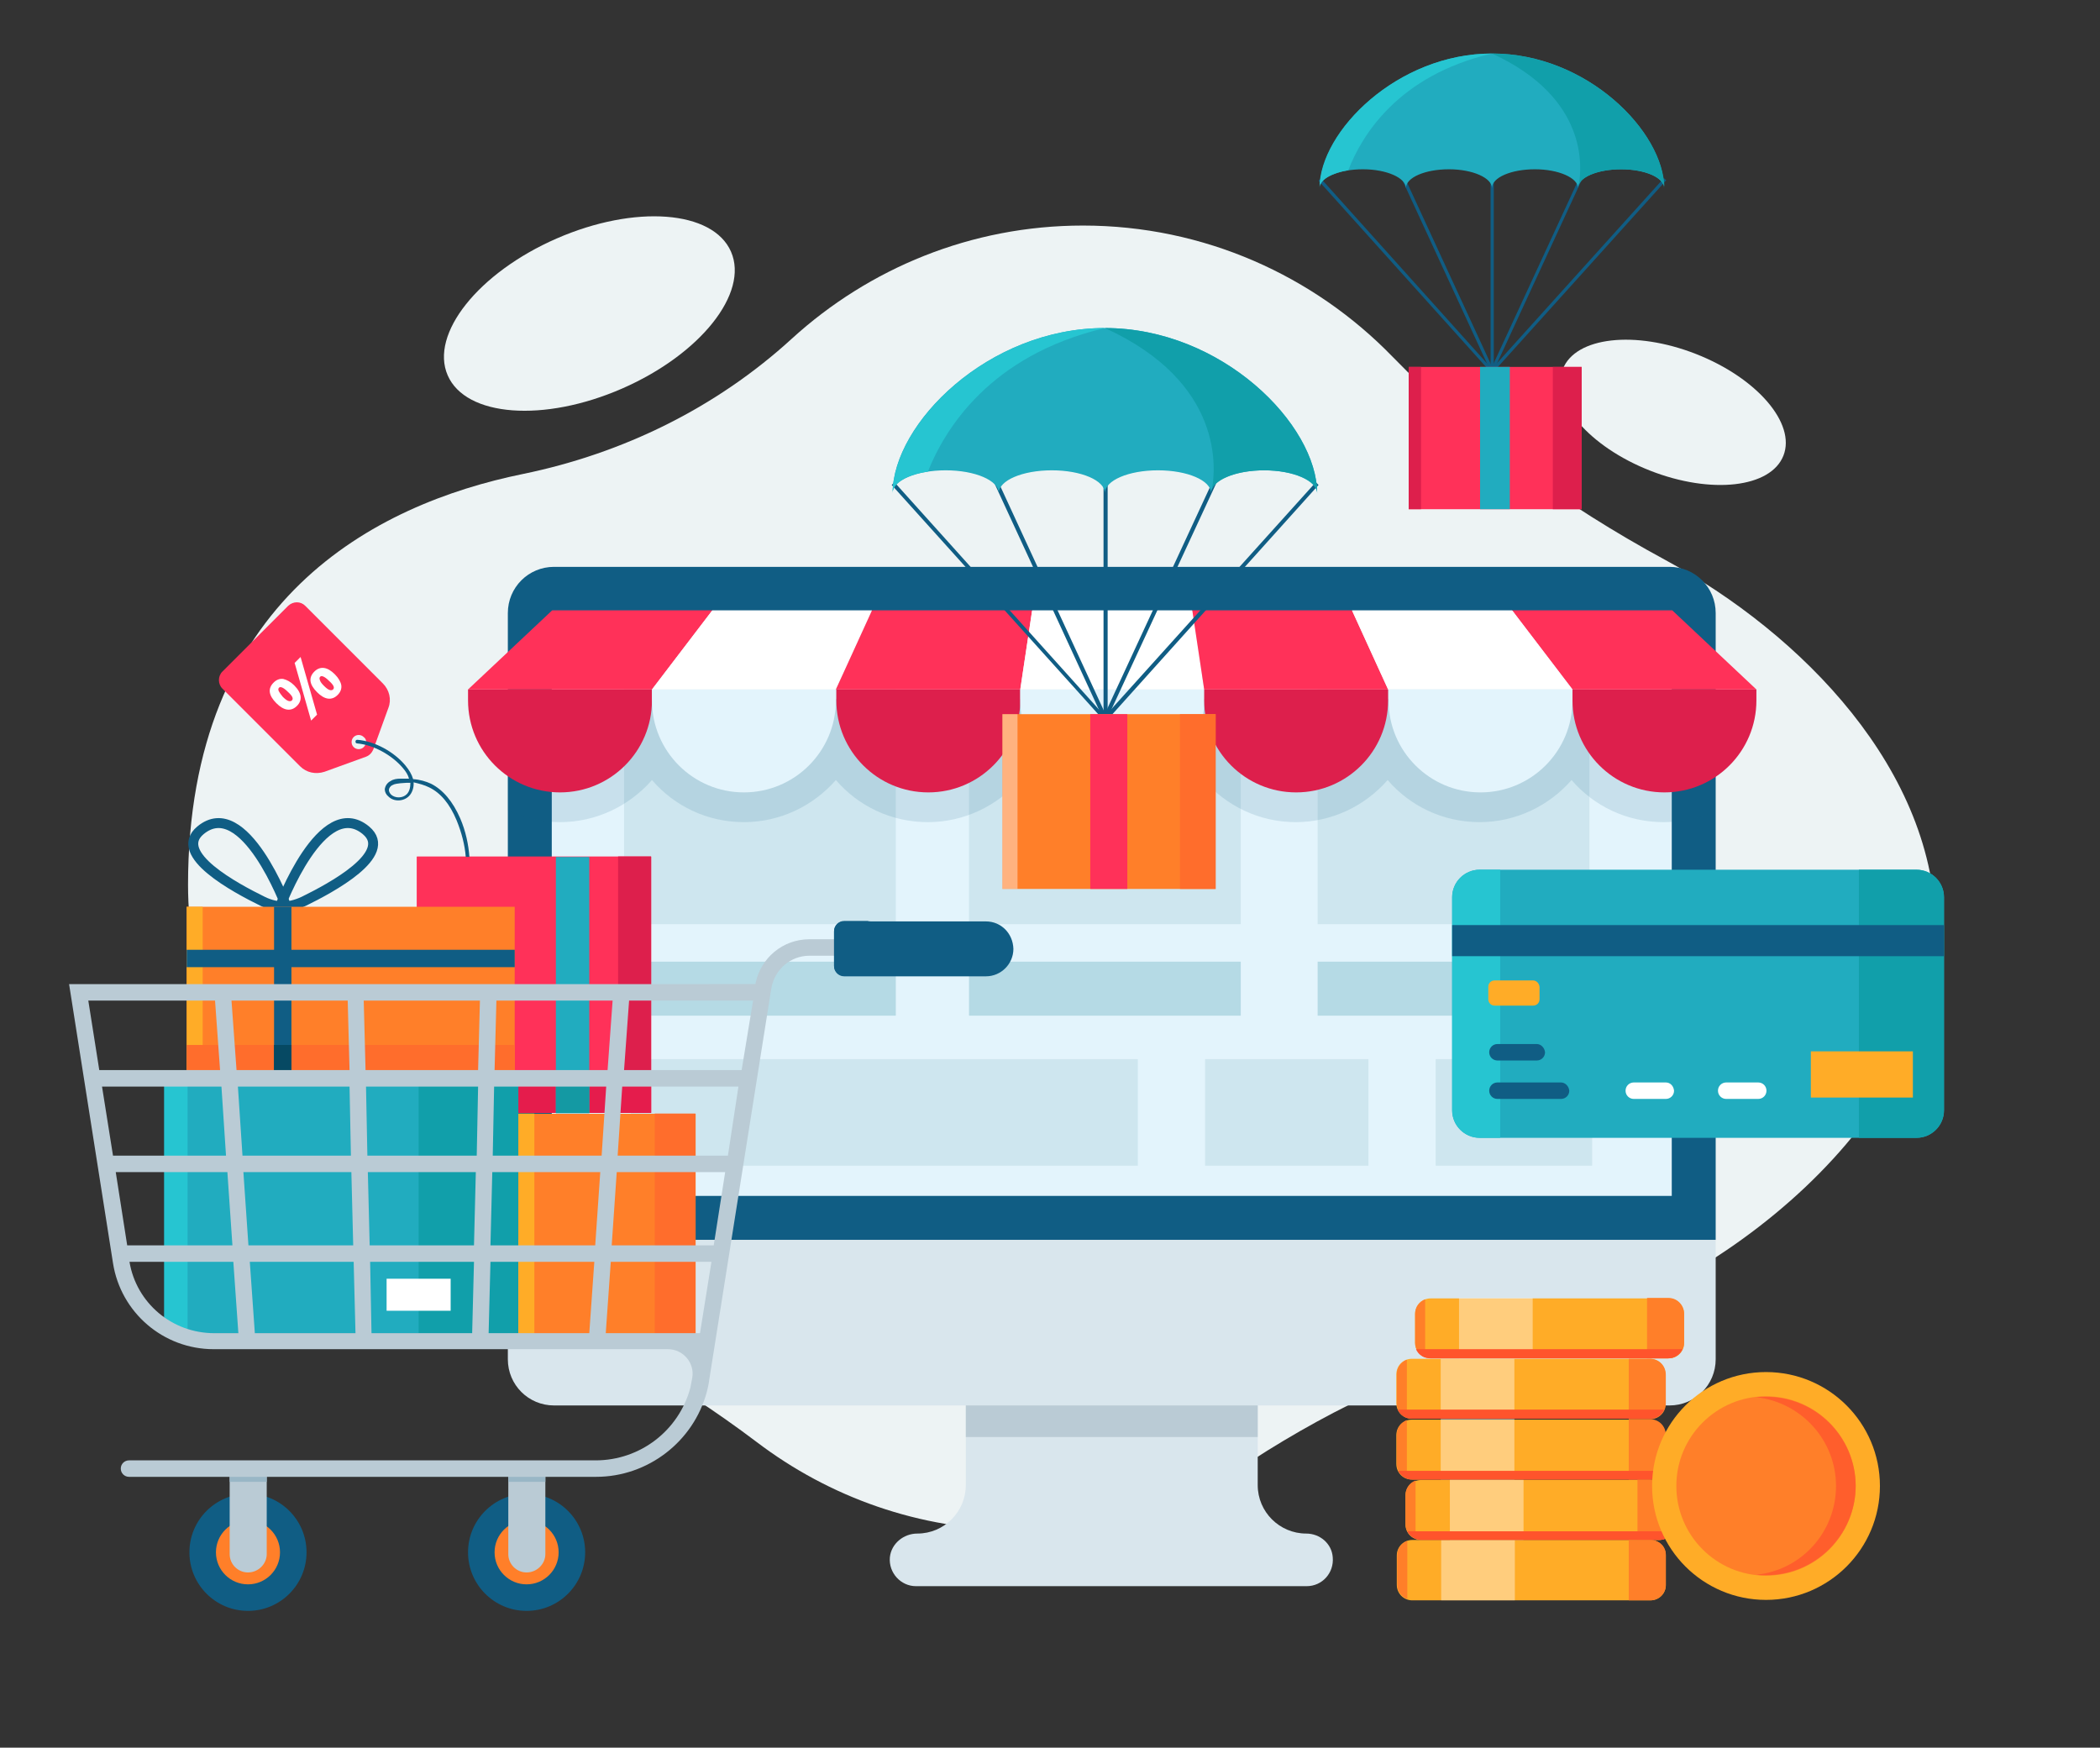<?xml version="1.0" encoding="utf-8"?>
<!-- Generator: Adobe Illustrator 21.0.0, SVG Export Plug-In . SVG Version: 6.00 Build 0)  -->
<svg version="1.1" id="Layer_1" xmlns="http://www.w3.org/2000/svg" xmlns:xlink="http://www.w3.org/1999/xlink" x="0px" y="0px"
	 viewBox="0 0 459 382" style="enable-background:new 0 0 459 382;" xml:space="preserve">
<rect x="0" y="0" width="459" height="382" fill="#333333" stroke="none"/>
<style type="text/css">
	.st0{fill:#EDF3F4;}
	.st1{fill:#D9E6ED;}
	.st2{fill:#105D84;}
	.st3{fill:#E3F4FC;}
	.st4{fill:#BACBD5;}
	.st5{fill:#CEE6EF;}
	.st6{fill:#B5DAE5;}
	.st7{opacity:0.13;fill:#105D84;}
	.st8{fill:#DD1F4C;}
	.st9{fill:#FF3159;}
	.st10{fill:#FFFFFF;}
	.st11{fill:none;stroke:#105D84;stroke-width:2.172;stroke-miterlimit:10;}
	.st12{fill:#E51C4C;}
	.st13{fill:#21ACBF;}
	.st14{fill:#1499A3;}
	.st15{fill:#26C5D1;}
	.st16{fill:#119FAA;}
	.st17{fill:#FF7F29;}
	.st18{fill:#FFAC27;}
	.st19{fill:#FF6D2C;}
	.st20{fill:#064963;}
	.st21{fill:#99B7C6;}
	.st22{opacity:0.4;fill:#FFFFFF;}
	.st23{fill:#FF542C;}
	.st24{fill:#FF5E2C;}
</style>
<g>
	<g>
		<path class="st0" d="M364,122.4c-22-11.9-42.3-26.6-59.7-44.5c-17.1-17.6-41.1-28.6-67.6-28.6c-24.5,0-46.8,9.4-63.6,24.7
			c-16.5,15.1-36.9,25.1-58.8,29.6c-32.3,6.6-73.2,27.5-73.2,89.8c0,39.9,28.9,76.1,65.2,89.3c21.2,7.7,41.1,18.9,59.1,32.5
			c15.8,12,35.5,19.2,56.9,19.2c18.9,0,36.4-5.6,51.2-15.1c18.7-12.1,39.1-21.6,60.8-26.7c42.2-9.8,88.8-48.7,88.8-89
			C423.2,168.3,393.7,138.5,364,122.4z"/>
		
			<ellipse transform="matrix(0.916 -0.4 0.4 0.916 -16.655 57.346)" class="st0" cx="128.9" cy="68.5" rx="33.8" ry="17.9"/>
		
			<ellipse transform="matrix(0.365 -0.931 0.931 0.365 148.333 397.708)" class="st0" cx="365.7" cy="90.1" rx="13.7" ry="25.9"/>
	</g>
	<g>
		<g>
			<g>
				<path class="st1" d="M111,271.1v26c0,5.6,4.5,10.1,10.1,10.1h243.8c5.6,0,10.1-4.5,10.1-10.1v-26H111z"/>
				<path class="st2" d="M375,134c0-5.6-4.5-10.1-10.1-10.1H121.1c-5.6,0-10.1,4.5-10.1,10.1v137h264V134z"/>
				<path class="st3" d="M120.6,261.4V134c0-0.3,0.2-0.5,0.5-0.5h243.8c0.3,0,0.5,0.2,0.5,0.5v127.4H120.6z"/>
				<path class="st1" d="M285.5,335.2L285.5,335.2c-5.8,0-10.6-4.7-10.6-10.6v-17.5h-63.8v17.5c0,5.8-4.7,10.6-10.6,10.6h0
					c-3,0-5.7,2.2-6,5.2c-0.3,3.4,2.4,6.3,5.7,6.3h85.4c3.4,0,6-2.9,5.7-6.3C291.1,337.4,288.5,335.2,285.5,335.2z"/>
				<rect x="211.1" y="307.2" class="st4" width="63.8" height="6.9"/>
			</g>
			<g>
				<g>
					<rect x="136.4" y="147.4" class="st5" width="59.4" height="54.6"/>
					<rect x="136.4" y="210.2" class="st6" width="59.4" height="11.8"/>
					<rect x="211.8" y="147.4" class="st5" width="59.4" height="54.6"/>
					<rect x="211.8" y="210.2" class="st6" width="59.4" height="11.8"/>
					<rect x="288" y="147.4" class="st5" width="59.4" height="54.6"/>
					<rect x="288" y="210.2" class="st6" width="59.4" height="11.8"/>
				</g>
				<rect x="137.9" y="231.5" class="st5" width="110.8" height="23.3"/>
				<rect x="263.4" y="231.5" class="st5" width="35.7" height="23.3"/>
				<rect x="313.8" y="231.5" class="st5" width="34.2" height="23.3"/>
			</g>
			<path class="st7" d="M111,152.8v24.3c3.5,1.6,7.3,2.6,11.4,2.6c8,0,15.2-3.6,20.1-9.2c4.9,5.7,12.1,9.2,20.1,9.2
				c8,0,15.2-3.6,20.1-9.2c4.9,5.7,12.1,9.2,20.1,9.2c8,0,15.2-3.6,20.1-9.2c4.9,5.7,12.1,9.2,20.1,9.2c8,0,15.2-3.6,20.1-9.2
				c4.9,5.6,12.1,9.2,20.1,9.2c8,0,15.2-3.6,20.1-9.2c4.9,5.7,12.1,9.2,20.1,9.2c8,0,15.2-3.6,20.1-9.2c4.9,5.7,12.1,9.2,20.1,9.2
				c4,0,7.8-0.9,11.2-2.5v-24.4H111z"/>
			<g>
				<path class="st8" d="M142.5,150.7h-40.2v2.4c0,11.1,9,20.1,20.1,20.1l0,0c11.1,0,20.1-9,20.1-20.1V150.7z"/>
				<path class="st3" d="M182.7,150.7h-40.2v2.4c0,11.1,9,20.1,20.1,20.1l0,0c11.1,0,20.1-9,20.1-20.1V150.7z"/>
				<path class="st8" d="M223,150.7h-40.2v2.4c0,11.1,9,20.1,20.1,20.1l0,0c11.1,0,20.1-9,20.1-20.1V150.7z"/>
				<path class="st3" d="M263.2,150.7H223v2.4c0,11.1,9,20.1,20.1,20.1l0,0c11.1,0,20.1-9,20.1-20.1V150.7z"/>
				<path class="st8" d="M303.4,150.7h-40.2v2.4c0,11.1,9,20.1,20.1,20.1l0,0c11.1,0,20.1-9,20.1-20.1V150.7z"/>
				<path class="st8" d="M383.9,150.7h-40.2v2.4c0,11.1,9,20.1,20.1,20.1h0c11.1,0,20.1-9,20.1-20.1V150.7z"/>
				<g>
					<polygon class="st9" points="120.7,133.4 102.3,150.7 142.5,150.7 155.7,133.4 					"/>
					<polygon class="st10" points="155.7,133.4 142.5,150.7 182.7,150.7 190.6,133.4 					"/>
					<polygon class="st9" points="190.6,133.4 182.7,150.7 223,150.7 225.6,133.4 					"/>
					<polygon class="st10" points="225.6,133.4 223,150.7 263.2,150.7 260.6,133.4 					"/>
					<polygon class="st9" points="260.6,133.4 263.2,150.7 303.4,150.7 295.5,133.4 					"/>
					<polygon class="st9" points="330.5,133.4 343.7,150.7 383.9,150.7 365.5,133.4 					"/>
					<polygon class="st10" points="295.5,133.4 303.4,150.7 343.7,150.7 330.5,133.4 					"/>
				</g>
				<path class="st3" d="M343.7,150.7h-40.2v2.4c0,11.1,9,20.1,20.1,20.1h0c11.1,0,20.1-9,20.1-20.1V150.7z"/>
			</g>
		</g>
		<g>
			<g>
				<path class="st11" d="M62.6,198.2c0,0-9.2-24.7-18.8-16.7c-6.2,5.2,7.7,12.6,13.6,15.5C59,197.8,60.8,198.2,62.6,198.2
					L62.6,198.2z"/>
				<path class="st11" d="M61.2,198.2c0,0,9.2-24.7,18.8-16.7c6.2,5.2-7.7,12.6-13.6,15.5C64.7,197.8,63,198.2,61.2,198.2
					L61.2,198.2z"/>
			</g>
			
				<rect x="88.7" y="189.7" transform="matrix(6.123234e-17 -1 1 6.123234e-17 -98.579 331.937)" class="st9" width="56" height="51.2"/>
			
				<rect x="88.7" y="189.7" transform="matrix(6.123234e-17 -1 1 6.123234e-17 -98.579 331.937)" class="st9" width="56" height="51.2"/>
			<g>
				<g>
					<path class="st9" d="M63,132.4l-7.2,7.2l-7.2,7.2c-1,1-1,2.7,0,3.7l17,17c1.4,1.4,3.4,1.8,5.3,1.2l9.1-3.3
						c0.8-0.3,1.3-0.9,1.6-1.6l3.3-9.1c0.7-1.8,0.2-3.9-1.2-5.3l-17-17C65.7,131.4,64.1,131.4,63,132.4z M79.5,163.3
						c-0.6,0.6-1.6,0.6-2.2,0c-0.6-0.6-0.6-1.6,0-2.2c0.6-0.6,1.6-0.6,2.2,0C80.2,161.6,80.2,162.6,79.5,163.3z"/>
					<g>
						<path class="st10" d="M64.3,149.8c0.9,0.9,1.3,1.7,1.4,2.4c0.1,0.8-0.2,1.5-0.8,2.1c-0.6,0.6-1.3,0.9-2.1,0.8
							c-0.8-0.1-1.6-0.6-2.4-1.4c-1.7-1.7-1.9-3.2-0.6-4.5c0.6-0.6,1.3-0.9,2.1-0.8C62.7,148.6,63.5,149,64.3,149.8z M61.8,152.3
							c0.5,0.5,0.9,0.8,1.2,0.9c0.3,0.1,0.6,0.1,0.8-0.1c0.4-0.4,0.1-1-0.9-1.9c-0.9-0.9-1.6-1.2-1.9-0.9c-0.2,0.2-0.2,0.4-0.1,0.7
							C61.1,151.4,61.4,151.8,61.8,152.3z M65.7,143.6l3.6,12.6l-1.3,1.3l-3.6-12.6L65.7,143.6z M73.2,147.4
							c0.8,0.8,1.3,1.7,1.4,2.4c0.1,0.8-0.2,1.5-0.8,2.1c-0.6,0.6-1.3,0.9-2.1,0.8c-0.8-0.1-1.6-0.6-2.4-1.4
							c-1.7-1.7-1.9-3.2-0.6-4.5c0.6-0.6,1.3-0.9,2.1-0.8C71.6,146.1,72.4,146.6,73.2,147.4z M70.8,149.9c0.5,0.5,0.9,0.8,1.2,0.9
							c0.3,0.1,0.6,0.1,0.8-0.1c0.4-0.4,0.1-1-0.9-1.9c-0.9-0.9-1.6-1.2-1.9-0.9c-0.2,0.2-0.2,0.4-0.1,0.7
							C70,149,70.3,149.4,70.8,149.9z"/>
					</g>
				</g>
				<path class="st2" d="M93.8,172.1c2.5,1.2,4.5,3.6,6,7.2c1.1,2.7,1.8,5.4,2,8h0.8c-0.2-2.7-0.8-5.6-2-8.4
					c-1.6-3.7-3.8-6.3-6.4-7.6c-1.1-0.5-2.4-0.9-3.9-1c-0.3-1-0.8-1.9-1.7-3c-2.5-3-6.7-5.3-10.5-5.6c-0.2,0-0.4,0.1-0.4,0.4
					c0,0.2,0.1,0.4,0.4,0.4c3.5,0.3,7.5,2.5,9.9,5.3c0.7,0.8,1.2,1.6,1.4,2.4c-0.6,0-1.3,0-2,0c-0.6,0-1.4,0.1-2,0.5
					c-0.8,0.4-1.2,1.1-1.3,1.8c0,0.6,0.3,1.2,0.8,1.6c1.2,1.2,3.3,1.1,4.5-0.1c0.7-0.7,1.1-1.9,1-3
					C91.7,171.3,92.8,171.6,93.8,172.1z M88.9,173.6c-0.9,0.9-2.5,0.9-3.4,0.1c-0.3-0.3-0.5-0.7-0.5-1c0-0.4,0.3-0.9,0.8-1.1
					c0.5-0.3,1.1-0.3,1.7-0.4c0.5,0,0.9-0.1,1.4-0.1c0.3,0,0.5,0,0.8,0C89.7,172.1,89.5,173,88.9,173.6z"/>
			</g>
			<rect x="135.1" y="187.2" class="st8" width="7.2" height="56"/>
			
				<rect x="113" y="214" transform="matrix(6.123234e-17 -1 1 6.123234e-17 -122.894 356.252)" class="st12" width="7.4" height="51.2"/>
			
				<rect x="97.1" y="211.6" transform="matrix(6.123234e-17 -1 1 6.123234e-17 -90.104 340.411)" class="st13" width="56" height="7.3"/>
			<rect x="121.5" y="235.9" class="st14" width="7.3" height="7.4"/>
			<g>
				<rect x="35.9" y="235.3" class="st13" width="77.3" height="56.2"/>
				<rect x="35.9" y="235.3" class="st15" width="5.1" height="56.2"/>
				<rect x="91.5" y="235.3" class="st16" width="21.8" height="56.2"/>
				<rect x="84.5" y="279.5" class="st10" width="14" height="7"/>
			</g>
			<rect x="40.8" y="198.2" class="st17" width="71.7" height="37.2"/>
			<rect x="40.8" y="198.2" class="st18" width="3.5" height="37.2"/>
			<rect x="59.9" y="198.2" class="st2" width="3.8" height="37.2"/>
			<rect x="40.8" y="207.6" class="st2" width="71.7" height="3.8"/>
			<rect x="40.8" y="228.4" class="st19" width="71.7" height="7"/>
			
				<rect x="108.6" y="248.1" transform="matrix(6.123234e-17 -1 1 6.123234e-17 -134.752 400.149)" class="st17" width="48.1" height="38.7"/>
			<rect x="113.3" y="243.4" class="st18" width="3.5" height="48.1"/>
			<rect x="143.1" y="243.4" class="st19" width="8.9" height="48.1"/>
			<rect x="59.9" y="228.4" class="st20" width="3.8" height="7"/>
			<rect x="59.9" y="228.4" class="st20" width="3.8" height="7"/>
			<g>
				<g>
					<g>
						<circle class="st2" cx="115.1" cy="339.3" r="12.8"/>
						<circle class="st17" cx="115.1" cy="339.3" r="7"/>
						<path class="st4" d="M115.1,343.7L115.1,343.7c-2.2,0-4-1.8-4-4v-18.5h8.1v18.5C119.2,341.8,117.4,343.7,115.1,343.7z"/>
					</g>
					<rect x="111.1" y="321.1" class="st21" width="8.1" height="2.8"/>
				</g>
				<g>
					<g>
						<circle class="st2" cx="54.2" cy="339.3" r="12.8"/>
						<circle class="st17" cx="54.2" cy="339.3" r="7"/>
						<path class="st4" d="M54.2,343.7L54.2,343.7c-2.2,0-4-1.8-4-4v-18.5h8.1v18.5C58.3,341.8,56.5,343.7,54.2,343.7z"/>
					</g>
					<rect x="50.2" y="321.1" class="st21" width="8.1" height="2.8"/>
				</g>
				<path class="st4" d="M176.9,205.3c-5.8,0-10.7,4.1-11.8,9.8H15.1l9.6,61c1.7,10.8,11,18.8,22,18.8h99.3c3.3,0,5.9,3,5.3,6.3l0,0
					c-0.1,0.7-0.3,1.4-0.4,2.1c-2.5,9.4-11,15.9-20.7,15.9H28.2c-1,0-1.8,0.8-1.8,1.8c0,1,0.8,1.8,1.8,1.8h102.1
					c11.3,0,21.3-7.7,24.2-18.6c0.2-0.8,0.4-1.6,0.5-2.5l13.4-84.5l0.2-1.2c0.7-4.1,4.2-7.1,8.3-7.1h40.4v-3.6H176.9z M27.8,272.2
					l-2.5-16h24.4l1.1,16H27.8z M49.4,252.6H24.7l-2.4-15.1h26.1L49.4,252.6z M50.6,218.7H76l0.4,15.2H51.7L50.6,218.7z
					 M159.1,252.6h-24.1l1-15.1h25.4L159.1,252.6z M107.7,252.6l0.3-15.1h24.5l-1,15.1H107.7z M131.2,256.2l-1.1,16h-22.9l0.4-16
					H131.2z M108.1,233.9l0.4-15.2h25.4l-1.1,15.2H108.1z M80.3,252.6L80,237.5h24.5l-0.3,15.1H80.3z M104,256.2l-0.4,16H80.8
					l-0.4-16H104z M79.9,233.9l-0.4-15.2h25.4l-0.4,15.2H79.9z M77.2,272.2H54.3l-1.1-16h23.6L77.2,272.2z M76.4,237.5l0.3,15.1H53
					l-1-15.1H76.4z M54.6,275.8h22.7l0.4,15.6h-22L54.6,275.8z M80.9,275.8h22.7l-0.4,15.6h-22L80.9,275.8z M107.2,275.8h22.7
					l-1.1,15.6h-22L107.2,275.8z M133.5,275.8h22l-2.5,15.6h-20.6L133.5,275.8z M133.7,272.2l1.1-16h23.7l-2.5,16H133.7z
					 M162.1,233.9h-25.7l1.1-15.2h27.1L162.1,233.9z M47,218.7l1.1,15.2H21.7l-2.4-15.2H47z M28.3,275.8H51l1.1,15.6h-5.3
					C37.6,291.4,29.8,284.8,28.3,275.8z"/>
				<path class="st2" d="M215.5,201.4h-31c-1.2,0-2.2,1-2.2,2.2v7.6c0,1.2,1,2.2,2.2,2.2h31c3.3,0,6-2.7,6-6l0,0
					C221.4,204,218.8,201.4,215.5,201.4z"/>
				<path class="st2" d="M188.1,211.1v-7.6c0-1.2,1-2.2,2.2-2.2h-5.8c-1.2,0-2.2,1-2.2,2.2v7.6c0,1.2,1,2.2,2.2,2.2h5.8
					C189,213.3,188.1,212.3,188.1,211.1z"/>
			</g>
		</g>
		<g>
			<g>
				<path class="st18" d="M360.7,349.8h-52c-1.9,0-3.4-1.5-3.4-3.4V340c0-1.9,1.5-3.4,3.4-3.4h52c1.9,0,3.4,1.5,3.4,3.4v6.3
					C364.2,348.2,362.7,349.8,360.7,349.8z"/>
				<path class="st17" d="M307.6,336.8c-1.3,0.5-2.2,1.7-2.2,3.2v6.3c0,1.5,0.9,2.7,2.2,3.2V336.8z"/>
				<rect x="315" y="336.6" class="st22" width="16.1" height="13.2"/>
				<path class="st17" d="M360.7,336.6h-4.7v13.2h4.7c1.9,0,3.4-1.5,3.4-3.4V340C364.2,338.1,362.7,336.6,360.7,336.6z"/>
			</g>
			<g>
				<path class="st18" d="M362.6,336.6h-52c-1.9,0-3.4-1.5-3.4-3.4v-6.3c0-1.9,1.5-3.4,3.4-3.4h52c1.9,0,3.4,1.5,3.4,3.4v6.3
					C366,335.1,364.5,336.6,362.6,336.6z"/>
				<path class="st17" d="M309.4,323.6c-1.3,0.5-2.2,1.7-2.2,3.2v6.3c0,1.5,0.9,2.7,2.2,3.2V323.6z"/>
				<rect x="316.9" y="323.4" class="st22" width="16.1" height="13.2"/>
				<path class="st17" d="M362.6,323.4h-4.7v13.2h4.7c1.9,0,3.4-1.5,3.4-3.4v-6.3C366,325,364.5,323.4,362.6,323.4z"/>
			</g>
			<g>
				<path class="st18" d="M360.6,323.4h-52c-1.9,0-3.4-1.5-3.4-3.4v-6.3c0-1.9,1.5-3.4,3.4-3.4h52c1.9,0,3.4,1.5,3.4,3.4v6.3
					C364.1,321.8,362.6,323.4,360.6,323.4z"/>
				<path class="st17" d="M307.5,310.4c-1.3,0.5-2.2,1.7-2.2,3.2v6.3c0,1.5,0.9,2.7,2.2,3.2V310.4z"/>
				<rect x="314.9" y="310.2" class="st22" width="16.1" height="13.2"/>
				<path class="st17" d="M360.6,310.2H356v13.2h4.7c1.9,0,3.4-1.5,3.4-3.4v-6.3C364.1,311.7,362.6,310.2,360.6,310.2z"/>
			</g>
			<g>
				<path class="st18" d="M360.6,310.1h-52c-1.9,0-3.4-1.5-3.4-3.4v-6.3c0-1.9,1.5-3.4,3.4-3.4h52c1.9,0,3.4,1.5,3.4,3.4v6.3
					C364.1,308.6,362.6,310.1,360.6,310.1z"/>
				<path class="st17" d="M307.5,297.2c-1.3,0.5-2.2,1.7-2.2,3.2v6.3c0,1.5,0.9,2.7,2.2,3.2V297.2z"/>
				<rect x="314.9" y="297" class="st22" width="16.1" height="13.2"/>
				<path class="st17" d="M360.6,297H356v13.2h4.7c1.9,0,3.4-1.5,3.4-3.4v-6.3C364.1,298.5,362.6,297,360.6,297z"/>
				<path class="st23" d="M305.5,308.1c0.5,1.2,1.7,2,3.1,2h52c1.4,0,2.6-0.8,3.1-2H305.5z"/>
			</g>
			<g>
				<path class="st18" d="M364.7,296.9h-52c-1.9,0-3.4-1.5-3.4-3.4v-6.3c0-1.9,1.5-3.4,3.4-3.4h52c1.9,0,3.4,1.5,3.4,3.4v6.3
					C368.1,295.4,366.6,296.9,364.7,296.9z"/>
				<path class="st17" d="M311.5,284c-1.3,0.5-2.2,1.7-2.2,3.2v6.3c0,1.5,0.9,2.7,2.2,3.2V284z"/>
				<rect x="318.9" y="283.7" class="st22" width="16.1" height="13.2"/>
				<path class="st17" d="M364.7,283.7H360v13.2h4.7c1.9,0,3.4-1.5,3.4-3.4v-6.3C368.1,285.3,366.6,283.7,364.7,283.7z"/>
				<path class="st23" d="M309.5,294.9c0.5,1.2,1.7,2,3.1,2h52c1.4,0,2.6-0.8,3.1-2H309.5z"/>
			</g>
			<path class="st23" d="M307.6,334.7c0.6,1.1,1.7,1.9,3.1,1.9h52c1.3,0,2.5-0.8,3.1-1.9H307.6z"/>
			<path class="st23" d="M305.6,321.5c0.6,1.1,1.7,1.9,3.1,1.9h52c1.3,0,2.5-0.8,3.1-1.9H305.6z"/>
			<g>
				<circle class="st18" cx="386" cy="324.8" r="24.9"/>
				<circle class="st17" cx="386" cy="324.8" r="19.6"/>
				<path class="st24" d="M386,305.3c-0.7,0-1.4,0-2.1,0.1c9.8,1.1,17.4,9.4,17.4,19.4c0,10.1-7.6,18.4-17.4,19.4
					c0.7,0.1,1.4,0.1,2.1,0.1c10.8,0,19.6-8.8,19.6-19.6C405.5,314,396.8,305.3,386,305.3z"/>
			</g>
		</g>
		<g>
			<g>
				<path class="st13" d="M418.9,190.1h-95.5c-3.3,0-6,2.7-6,6v46.6c0,3.3,2.7,6,6,6h95.5c3.3,0,6-2.7,6-6v-46.6
					C424.9,192.8,422.2,190.1,418.9,190.1z"/>
				<path class="st15" d="M327.9,190.1h-4.5c-3.3,0-6,2.7-6,6v46.6c0,3.3,2.7,6,6,6h4.5V190.1z"/>
				<path class="st16" d="M418.9,190.1h-12.6v58.6h12.6c3.3,0,6-2.7,6-6v-46.6C424.9,192.8,422.2,190.1,418.9,190.1z"/>
			</g>
			<g>
				<rect x="317.4" y="202.2" class="st2" width="107.5" height="6.8"/>
				<path class="st2" d="M335.9,228.2h-8.6c-1,0-1.8,0.8-1.8,1.8l0,0c0,1,0.8,1.8,1.8,1.8h8.6c1,0,1.8-0.8,1.8-1.8l0,0
					C337.6,229,336.8,228.2,335.9,228.2z"/>
				<path class="st2" d="M341.2,236.6h-13.9c-1,0-1.8,0.8-1.8,1.8l0,0c0,1,0.8,1.8,1.8,1.8h13.9c1,0,1.8-0.8,1.8-1.8l0,0
					C342.9,237.4,342.1,236.6,341.2,236.6z"/>
				<path class="st10" d="M364.1,236.6h-7c-1,0-1.8,0.8-1.8,1.8l0,0c0,1,0.8,1.8,1.8,1.8h7c1,0,1.8-0.8,1.8-1.8l0,0
					C365.8,237.4,365.1,236.6,364.1,236.6z"/>
				<path class="st10" d="M384.3,236.6h-7c-1,0-1.8,0.8-1.8,1.8l0,0c0,1,0.8,1.8,1.8,1.8h7c1,0,1.8-0.8,1.8-1.8l0,0
					C386.1,237.4,385.3,236.6,384.3,236.6z"/>
				<rect x="395.8" y="229.8" class="st18" width="22.3" height="10.1"/>
				<path class="st18" d="M335.1,214.3h-8.4c-0.8,0-1.4,0.6-1.4,1.4v2.7c0,0.8,0.6,1.4,1.4,1.4h8.4c0.8,0,1.4-0.6,1.4-1.4v-2.7
					C336.4,214.9,335.8,214.3,335.1,214.3z"/>
			</g>
		</g>
		<g>
			<polygon class="st2" points="242.1,158.4 194.9,106 195.5,105.4 241.2,156.2 241.2,105.2 242.1,105.2 			"/>
			<path class="st17" d="M195.2,107.5C195.2,107.5,195.2,107.5,195.2,107.5L195.2,107.5L195.2,107.5z"/>
			<path class="st17" d="M218.3,107.5C218.3,107.5,218.3,107.5,218.3,107.5C218.3,107.5,218.3,107.5,218.3,107.5L218.3,107.5z"/>
			<path class="st17" d="M241.5,107.5C241.5,107.5,241.5,107.5,241.5,107.5C241.5,107.5,241.5,107.5,241.5,107.5L241.5,107.5z"/>
			<path class="st17" d="M264.7,107.5C264.7,107.5,264.7,107.5,264.7,107.5C264.7,107.5,264.7,107.5,264.7,107.5L264.7,107.5z"/>
			
				<rect x="228.6" y="99.9" transform="matrix(0.908 -0.419 0.419 0.908 -33.382 107.871)" class="st2" width="0.9" height="60.1"/>
			<g>
				<polygon class="st2" points="241.8,157.6 241.1,157 287.6,105.4 288.2,106 				"/>
				<polygon class="st2" points="241.8,157.5 241,157.1 266.3,102.5 267.1,102.9 				"/>
			</g>
			<rect x="219.1" y="156.1" class="st17" width="46.6" height="38.2"/>
			<rect x="219.1" y="156.1" class="st22" width="3.3" height="38.2"/>
			<rect x="257.9" y="156.1" class="st19" width="7.8" height="38.2"/>
			<rect x="238.3" y="156.1" class="st9" width="8.1" height="38.2"/>
			<g>
				<path class="st13" d="M287.9,107.9C287.9,107.9,287.9,107.8,287.9,107.9c0-2.8-5.2-5.1-11.6-5.1c-6.4,0-11.6,2.2-11.6,5
					c0-2.8-5.2-5-11.6-5s-11.6,2.2-11.6,5c0-2.8-5.2-5-11.6-5s-11.6,2.2-11.6,5c0-2.8-5.2-5-11.6-5c-6.4,0-11.5,2.2-11.6,4.9
					c0.1-15.1,20.8-36,46.4-36C267.1,71.7,287.9,92.8,287.9,107.9L287.9,107.9z"/>
				<path class="st16" d="M241.5,71.7c26.1,11.9,24.2,30.9,23.4,35.2c1-2.3,5.7-4.1,11.4-4.1c6.4,0,11.6,2.2,11.6,5c0,0,0,0.1,0,0.1
					h0C287.9,92.8,267.1,71.7,241.5,71.7z"/>
				<path class="st15" d="M241.5,71.7c-25.5,0-46.2,20.9-46.4,36c0-2.2,3.3-4,7.7-4.6C206.5,93.9,216.2,77.7,241.5,71.7z"/>
			</g>
		</g>
		<g>
			<polygon class="st2" points="326.5,82.1 288.2,39.5 288.7,39 325.8,80.3 325.8,38.9 326.5,38.9 			"/>
			<path class="st17" d="M288.4,40.7C288.4,40.7,288.4,40.7,288.4,40.7L288.4,40.7L288.4,40.7z"/>
			<path class="st17" d="M307.2,40.8C307.2,40.7,307.2,40.7,307.2,40.8C307.2,40.7,307.2,40.7,307.2,40.8L307.2,40.8z"/>
			<path class="st17" d="M326,40.8C326.1,40.7,326.1,40.7,326,40.8C326.1,40.7,326.1,40.7,326,40.8L326,40.8z"/>
			<path class="st17" d="M344.9,40.8C344.9,40.7,344.9,40.7,344.9,40.8C344.9,40.7,344.9,40.7,344.9,40.8L344.9,40.8z"/>
			
				<rect x="315.6" y="34.6" transform="matrix(0.908 -0.419 0.419 0.908 4.323 137.729)" class="st2" width="0.7" height="48.9"/>
			<g>
				
					<rect x="316.7" y="59.9" transform="matrix(0.67 -0.743 0.743 0.67 69.188 276.014)" class="st2" width="56.4" height="0.7"/>
				<polygon class="st2" points="326.3,81.4 325.7,81.1 346.2,36.7 346.8,37 				"/>
			</g>
			<rect x="307.9" y="80.2" class="st9" width="37.8" height="31.1"/>
			<rect x="307.9" y="80.2" class="st8" width="2.7" height="31.1"/>
			<rect x="339.4" y="80.2" class="st8" width="6.3" height="31.1"/>
			<rect x="323.5" y="80.2" class="st13" width="6.5" height="31.1"/>
			<g>
				<path class="st13" d="M363.7,41.1C363.7,41.1,363.7,41,363.7,41.1c0-2.3-4.2-4.1-9.4-4.1c-5.2,0-9.4,1.8-9.4,4.1
					c0-2.2-4.2-4.1-9.4-4.1c-5.2,0-9.4,1.8-9.4,4.1c0-2.2-4.2-4.1-9.4-4.1c-5.2,0-9.4,1.8-9.4,4.1c0-2.2-4.2-4.1-9.4-4.1
					c-5.2,0-9.4,1.8-9.4,4c0.1-12.3,16.9-29.3,37.7-29.3C346.9,11.7,363.7,28.8,363.7,41.1L363.7,41.1z"/>
				<path class="st16" d="M326.1,11.7c21.2,9.7,19.6,25.1,19,28.6c0.8-1.9,4.6-3.3,9.3-3.3c5.2,0,9.4,1.8,9.4,4.1c0,0,0,0,0,0.1h0
					C363.7,28.8,346.9,11.7,326.1,11.7z"/>
				<path class="st15" d="M326.1,11.7c-20.7,0-37.6,17-37.7,29.3c0-1.7,2.7-3.2,6.3-3.8C297.6,29.7,305.5,16.5,326.1,11.7z"/>
			</g>
		</g>
	</g>
</g>
</svg>

